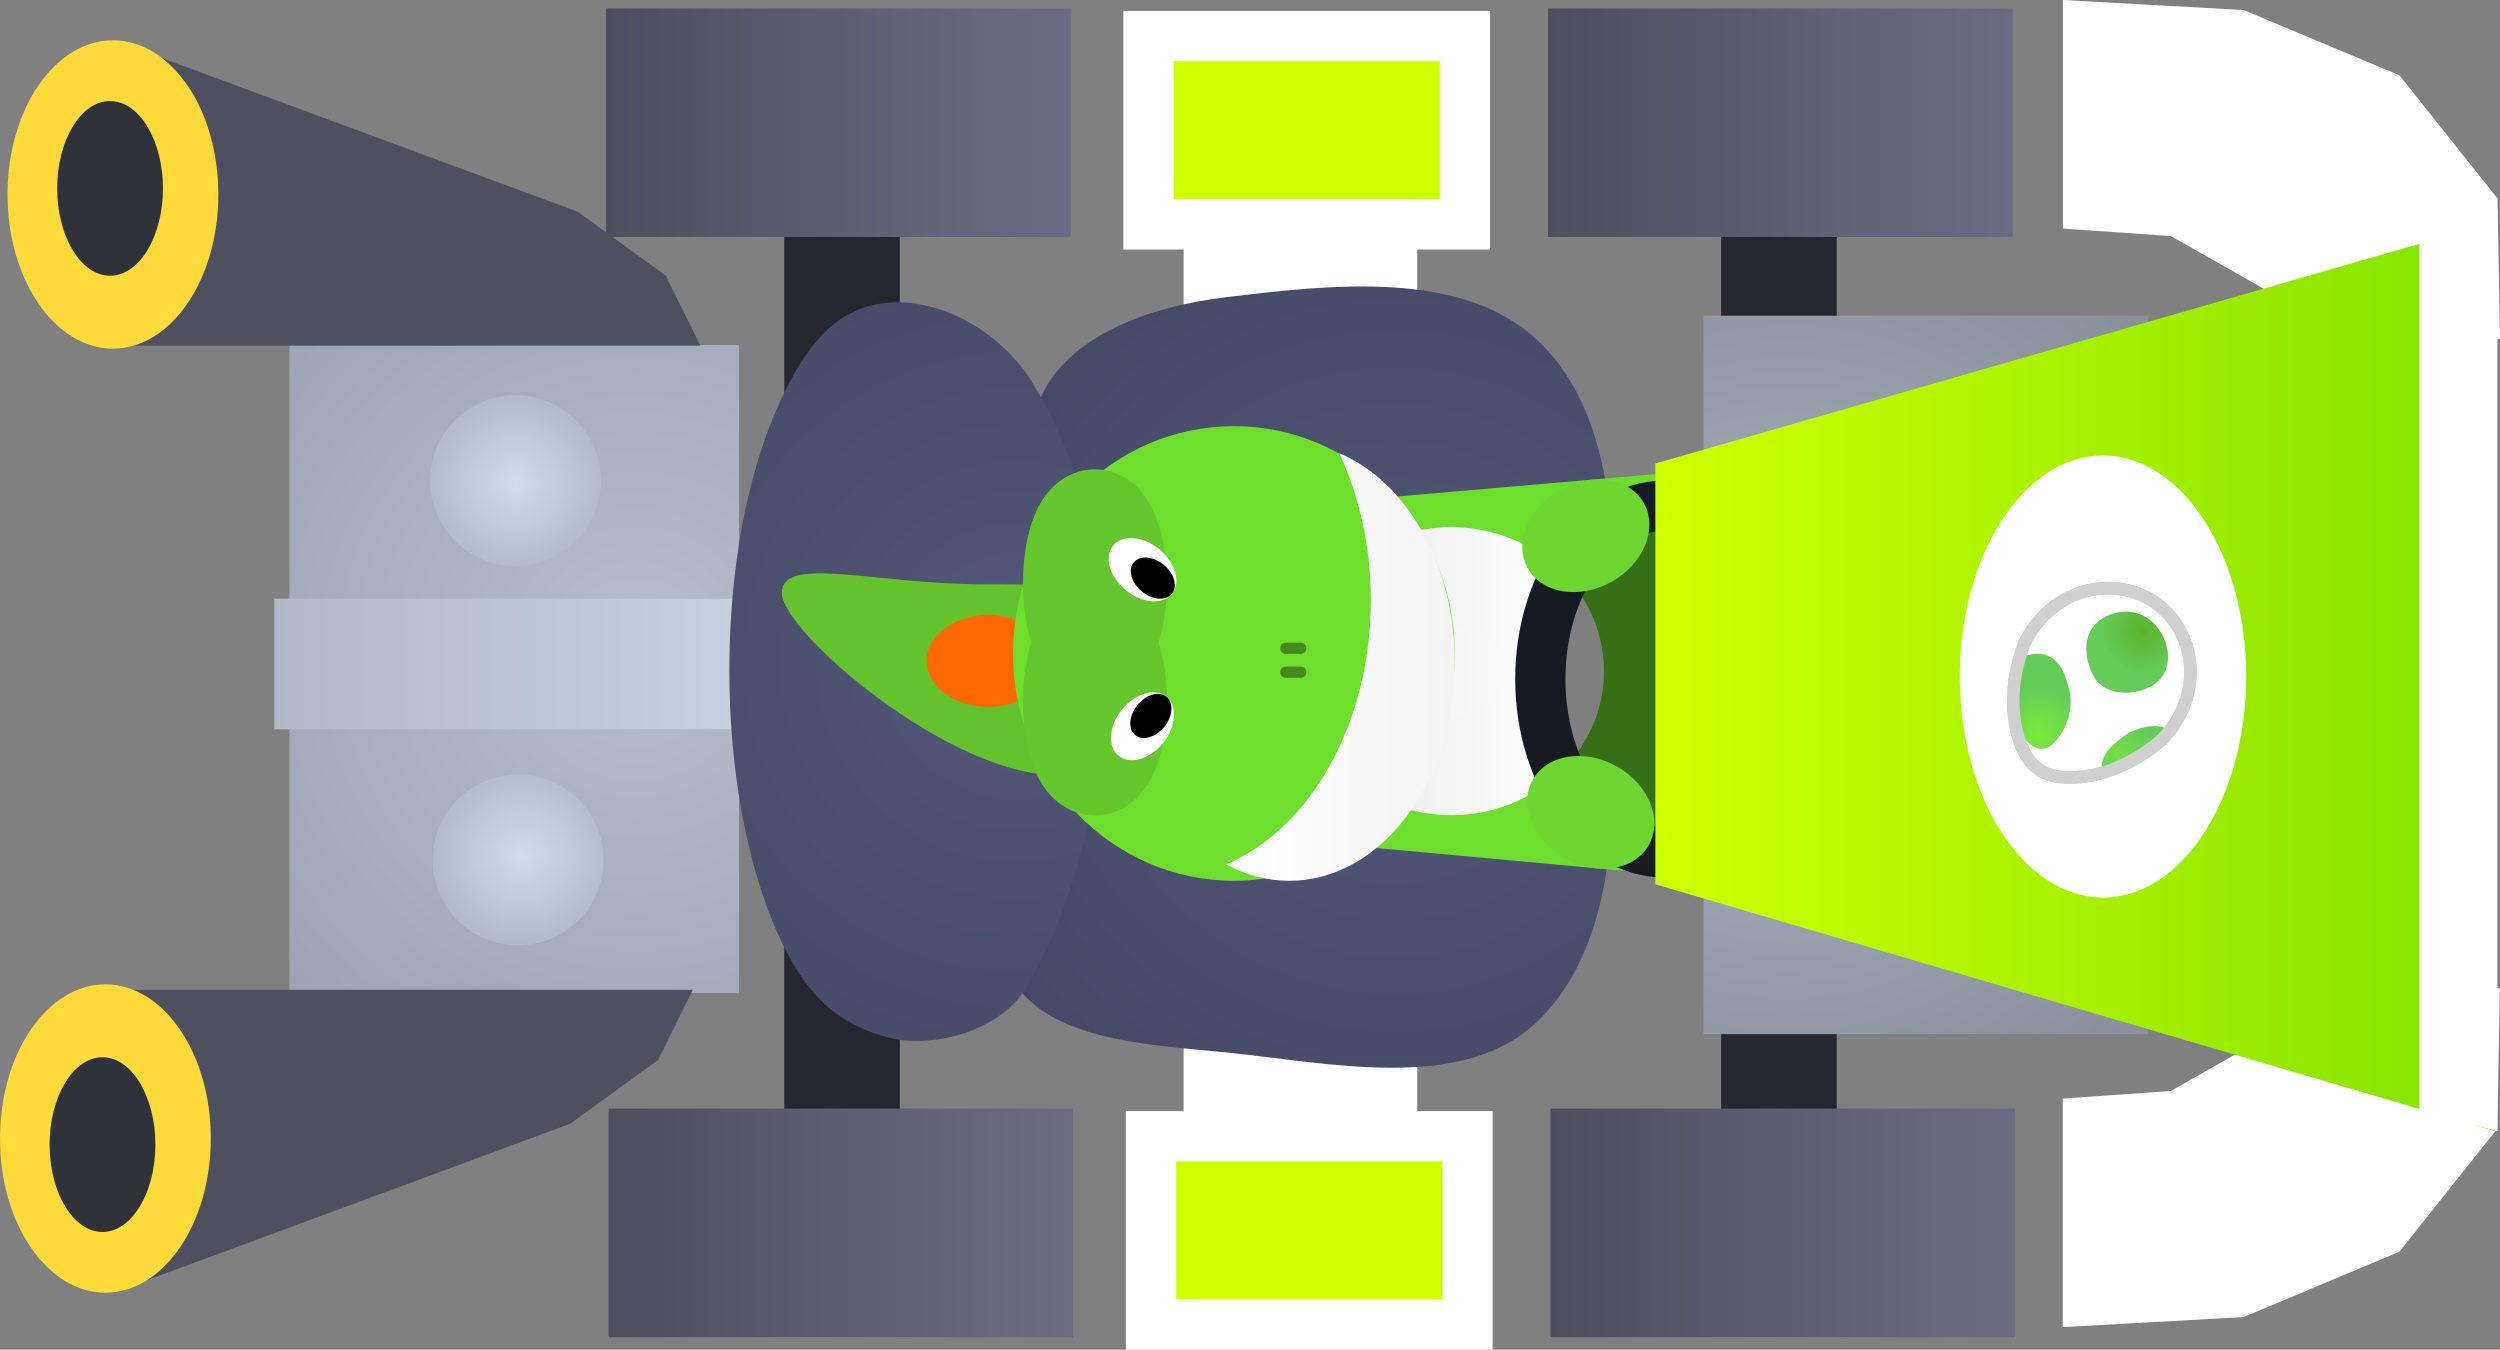<svg version="1.1" xmlns="http://www.w3.org/2000/svg" xmlns:xlink="http://www.w3.org/1999/xlink" width="49.764" height="26.867" viewBox="0,0,49.764,26.867"><rect x="0" y="0" width="49.764" height="26.867" fill="#808080" stroke="none"/><defs><radialGradient cx="223.25" cy="179.799" r="11.126" gradientUnits="userSpaceOnUse" id="color-1"><stop offset="0" stop-color="#b6becf"/><stop offset="1" stop-color="#999fae"/></radialGradient><linearGradient x1="216.05" y1="178.7" x2="225.55" y2="178.7" gradientUnits="userSpaceOnUse" id="color-2"><stop offset="0" stop-color="#b1b8c9"/><stop offset="1" stop-color="#c6d0e1"/></linearGradient><radialGradient cx="238.362" cy="180.34" r="11.754" gradientUnits="userSpaceOnUse" id="color-3"><stop offset="0" stop-color="#535879"/><stop offset="1" stop-color="#434561"/></radialGradient><radialGradient cx="230.838" cy="179.952" r="11.614" gradientUnits="userSpaceOnUse" id="color-4"><stop offset="0" stop-color="#535879"/><stop offset="1" stop-color="#434561"/></radialGradient><linearGradient x1="237.437" y1="180.143" x2="241.517" y2="180.143" gradientUnits="userSpaceOnUse" id="color-5"><stop offset="0" stop-color="#ebebeb"/><stop offset="1" stop-color="#ffffff"/></linearGradient><linearGradient x1="237.437" y1="180.143" x2="241.517" y2="180.143" gradientUnits="userSpaceOnUse" id="color-6"><stop offset="0" stop-color="#e9e9e9"/><stop offset="1" stop-color="#ffffff"/></linearGradient><radialGradient cx="246.199" cy="180.281" r="12.159" gradientUnits="userSpaceOnUse" id="color-7"><stop offset="0" stop-color="#a9b1c0"/><stop offset="1" stop-color="#828893"/></radialGradient><linearGradient x1="0" y1="0" x2="0" y2="0" gradientUnits="userSpaceOnUse" id="color-8"><stop offset="0" stop-color="#000000" stop-opacity="0"/><stop offset="1" stop-color="#000000"/></linearGradient><linearGradient x1="243.54" y1="180.252" x2="260.264" y2="180.252" gradientUnits="userSpaceOnUse" id="color-9"><stop offset="0" stop-color="#ceff00"/><stop offset="1" stop-color="#81e300"/></linearGradient><linearGradient x1="222.703" y1="188.85" x2="231.953" y2="188.85" gradientUnits="userSpaceOnUse" id="color-10"><stop offset="0" stop-color="#4d4e5e"/><stop offset="1" stop-color="#6b6c84"/></linearGradient><linearGradient x1="241.453" y1="188.85" x2="250.703" y2="188.85" gradientUnits="userSpaceOnUse" id="color-11"><stop offset="0" stop-color="#4d4e5e"/><stop offset="1" stop-color="#6b6c84"/></linearGradient><linearGradient x1="222.653" y1="166.95" x2="231.903" y2="166.95" gradientUnits="userSpaceOnUse" id="color-12"><stop offset="0" stop-color="#4d4e5e"/><stop offset="1" stop-color="#6b6c84"/></linearGradient><linearGradient x1="241.403" y1="166.95" x2="250.653" y2="166.95" gradientUnits="userSpaceOnUse" id="color-13"><stop offset="0" stop-color="#4d4e5e"/><stop offset="1" stop-color="#6b6c84"/></linearGradient><radialGradient cx="221" cy="183.8" r="2.34" gradientUnits="userSpaceOnUse" id="color-14"><stop offset="0" stop-color="#d1dbed"/><stop offset="1" stop-color="#a9b1c0"/></radialGradient><radialGradient cx="220.85" cy="176.4" r="2.275" gradientUnits="userSpaceOnUse" id="color-15"><stop offset="0" stop-color="#d1dbed"/><stop offset="1" stop-color="#a9b1c0"/></radialGradient><radialGradient cx="251.173" cy="181.415" r="0.921" gradientUnits="userSpaceOnUse" id="color-16"><stop offset="0" stop-color="#7aeb38"/><stop offset="1" stop-color="#65cc5a"/></radialGradient><radialGradient cx="252.729" cy="181.794" r="0.745" gradientUnits="userSpaceOnUse" id="color-17"><stop offset="0" stop-color="#71de47"/><stop offset="1" stop-color="#65cc5a"/></radialGradient><radialGradient cx="253.247" cy="179.355" r="0.822" gradientUnits="userSpaceOnUse" id="color-18"><stop offset="0" stop-color="#5cb12a"/><stop offset="1" stop-color="#65cc5a"/></radialGradient><linearGradient x1="234.999" y1="180.06" x2="239.548" y2="180.06" gradientUnits="userSpaceOnUse" id="color-19"><stop offset="0" stop-color="#ffffff"/><stop offset="1" stop-color="#f3f3f3"/></linearGradient></defs><g transform="translate(-210.589,-166.783)"><g data-paper-data="{&quot;isPaintingLayer&quot;:true}" fill-rule="nonzero" stroke-linejoin="miter" stroke-miterlimit="10" stroke-dasharray="" stroke-dashoffset="0" style="mix-blend-mode: normal"><path d="M223.55,178.9h25v2.1h-25z" fill="#ffffff" stroke="none" stroke-width="0.884" stroke-linecap="butt"/><path d="M234.15,171h4.65v18.6h-4.65z" fill="#ffffff" stroke="none" stroke-width="1" stroke-linecap="butt"/><path d="M244.85,170.75h2.3v18.75h-2.3z" fill="#25262e" stroke="none" stroke-width="1" stroke-linecap="butt"/><path d="M226.2,170.75h2.3v18.75h-2.3z" fill="#25262e" stroke="none" stroke-width="1" stroke-linecap="butt"/><path d="M251.653,166.783l3.6,0.2l3.1,1.3l1.95,2.45l0.05,2.8l-4.7,-1l-1.85,-1.05l-2.15,-0.15z" fill="#ffffff" stroke="none" stroke-width="1" stroke-linecap="round"/><path d="M251.65,188.65l2.15,-0.15l1.85,-1.05l4.7,-1l-0.05,2.8l-1.95,2.45l-3.1,1.3l-3.6,0.2z" fill="#ffffff" stroke="none" stroke-width="1" stroke-linecap="round"/><path d="M216.35,173.65h8.95v12.9h-8.95z" fill="url(#color-1)" stroke="none" stroke-width="1" stroke-linecap="butt"/><path d="M216.05,178.7h9.5v2.6h-9.5z" fill="url(#color-2)" stroke="none" stroke-width="1" stroke-linecap="butt"/><g stroke="none" stroke-width="1.59" stroke-linecap="round"><path d="M234.973,172.701c2.083,-0.248 4.723,-0.571 6.242,0.875c1.616,1.546 1.52,4.256 1.511,6.441c0.009,2.43 0.186,5.41 -1.511,7.077c-1.493,1.461 -4.163,0.843 -6.242,0.636c-1.589,-0.159 -3.758,-0.242 -4.333,-1.67c-0.817,-1.84 0.975,-3.896 1.113,-5.884c0.126,-1.803 -1.234,-3.745 -0.477,-5.407c0.522,-1.306 2.23,-1.892 3.697,-2.067z" fill="url(#color-3)"/><path d="M228.288,172.808c1.18,-0.089 2.414,0.748 2.942,1.749c1.019,1.722 1.42,3.828 1.352,5.805c-0.073,2.107 -0.525,4.327 -1.59,6.123c-0.52,0.817 -1.827,1.177 -2.704,0.954c-1.002,-0.256 -1.673,-0.819 -2.249,-2.144c-0.576,-1.325 -0.932,-3.154 -0.932,-5.172c0,-2.018 0.356,-3.847 0.932,-5.172c0.576,-1.325 1.217,-2.066 2.249,-2.144z" fill="url(#color-4)"/></g><path d="M236.171,176.858l17.116,-1.48v9.694l-17.116,-1.576z" fill="#6ede2d" stroke="none" stroke-width="1" stroke-linecap="butt"/><path d="M241.517,180.143c0,1.031 -0.913,1.867 -2.04,1.867c-1.127,0 -2.04,-0.836 -2.04,-1.867c0,-1.031 0.913,-1.867 2.04,-1.867c1.127,0 2.04,0.836 2.04,1.867z" fill="url(#color-5)" stroke="url(#color-6)" stroke-width="2" stroke-linecap="butt"/><path d="M244.5,173.068h8.85v14.3h-8.85z" fill="url(#color-7)" stroke="none" stroke-width="1.147" stroke-linecap="butt"/><path d="M243.725,176.85c0.683,0 1.302,0.387 1.75,1.011c0.448,0.625 0.725,1.487 0.725,2.439c0,0.952 -0.277,1.814 -0.725,2.439c-0.448,0.624 -1.067,1.011 -1.75,1.011c-0.683,0 -1.302,-0.387 -1.75,-1.011c-0.448,-0.625 -0.725,-1.487 -0.725,-2.439c0,-0.952 0.277,-1.814 0.725,-2.439c0.448,-0.624 1.067,-1.011 1.75,-1.011z" fill="url(#color-8)" stroke="#181a22" stroke-width="1" stroke-linecap="butt"/><path d="M243.54,176.01l16.724,-4.809v18.102l-16.724,-4.917z" data-paper-data="{&quot;origPos&quot;:null}" fill="url(#color-9)" stroke="none" stroke-width="0.54" stroke-linecap="butt"/><path d="M252.45,175.85c0.786,0 1.499,0.493 2.015,1.29c0.516,0.796 0.835,1.896 0.835,3.11c0,1.214 -0.319,2.314 -0.835,3.11c-0.516,0.797 -1.229,1.29 -2.015,1.29c-0.786,0 -1.499,-0.493 -2.015,-1.29c-0.516,-0.796 -0.835,-1.896 -0.835,-3.11c0,-1.214 0.319,-2.314 0.835,-3.11c0.516,-0.797 1.229,-1.29 2.015,-1.29z" fill="#ffffff" stroke="none" stroke-width="1" stroke-linecap="butt"/><g data-paper-data="{&quot;origPos&quot;:null}"><path d="M222.703,188.85h9.25v4.55h-9.25z" fill="url(#color-10)" stroke="none" stroke-width="1.062" stroke-linecap="butt"/><path d="M241.453,188.85h9.25v4.55h-9.25z" fill="url(#color-11)" stroke="none" stroke-width="1.062" stroke-linecap="butt"/><path d="M233.5,189.4h6.3v3.75h-6.3z" fill="#ceff00" stroke="#ffffff" stroke-width="1" stroke-linecap="round"/></g><g data-paper-data="{&quot;origPos&quot;:null}"><path d="M222.653,166.95h9.25v4.55h-9.25z" fill="url(#color-12)" stroke="none" stroke-width="1.062" stroke-linecap="butt"/><path d="M241.403,166.95h9.25v4.55h-9.25z" fill="url(#color-13)" stroke="none" stroke-width="1.062" stroke-linecap="butt"/><path d="M233.45,167.5h6.3v3.75h-6.3z" fill="#ceff00" stroke="#ffffff" stroke-width="1" stroke-linecap="round"/></g><g stroke="none"><path d="M213.069,167.664l9.018,3.333l1.754,1.273l0.689,1.394h-11.461z" fill="#4e4f5f" stroke-width="1.232" stroke-linecap="round"/><path d="M211.353,172.823c-0.381,-0.555 -0.614,-1.322 -0.614,-2.169c0,-0.847 0.234,-1.614 0.614,-2.169c0.381,-0.556 0.905,-0.9 1.484,-0.9c0.578,0 1.103,0.343 1.484,0.9c0.381,0.555 0.614,1.322 0.614,2.169c0,0.847 -0.234,1.614 -0.614,2.169c-0.381,0.556 -0.905,0.9 -1.484,0.9c-0.579,0 -1.103,-0.343 -1.484,-0.9z" fill="#ffda3b" stroke-width="2.387" stroke-linecap="butt"/><path d="M212.036,171.762c-0.19,-0.314 -0.309,-0.749 -0.309,-1.229c0,-0.48 0.118,-0.915 0.309,-1.229c0.19,-0.315 0.453,-0.51 0.744,-0.51c0.291,0 0.553,0.195 0.744,0.51c0.19,0.314 0.309,0.749 0.309,1.229c0,0.48 -0.118,0.915 -0.309,1.229c-0.19,0.315 -0.453,0.51 -0.744,0.51c-0.291,0 -0.553,-0.195 -0.744,-0.51z" fill="#30323a" stroke-width="1.197" stroke-linecap="butt"/></g><g stroke="none"><path d="M212.919,186.486h11.461l-0.689,1.394l-1.754,1.273l-9.018,3.333z" fill="#4e4f5f" stroke-width="1.232" stroke-linecap="round"/><path d="M212.687,186.377c0.578,0 1.103,0.343 1.484,0.9c0.381,0.555 0.614,1.322 0.614,2.169c0,0.847 -0.234,1.614 -0.614,2.169c-0.381,0.556 -0.905,0.9 -1.484,0.9c-0.579,0 -1.103,-0.343 -1.484,-0.9c-0.381,-0.555 -0.614,-1.322 -0.614,-2.169c0,-0.847 0.234,-1.614 0.614,-2.169c0.381,-0.556 0.905,-0.9 1.484,-0.9z" fill="#ffda3b" stroke-width="2.387" stroke-linecap="butt"/><path d="M212.629,187.828c0.291,0 0.553,0.195 0.744,0.51c0.19,0.314 0.309,0.749 0.309,1.229c0,0.48 -0.118,0.915 -0.309,1.229c-0.19,0.315 -0.453,0.51 -0.744,0.51c-0.291,0 -0.553,-0.195 -0.744,-0.51c-0.19,-0.314 -0.309,-0.749 -0.309,-1.229c0,-0.48 0.118,-0.915 0.309,-1.229c0.19,-0.315 0.453,-0.51 0.744,-0.51z" fill="#30323a" stroke-width="1.197" stroke-linecap="butt"/></g><path d="M220.9,182.2c0.469,0 0.894,0.19 1.202,0.498c0.308,0.308 0.498,0.733 0.498,1.202c0,0.469 -0.19,0.894 -0.498,1.202c-0.308,0.308 -0.733,0.498 -1.202,0.498c-0.469,0 -0.894,-0.19 -1.202,-0.498c-0.308,-0.308 -0.498,-0.733 -0.498,-1.202c0,-0.469 0.19,-0.894 0.498,-1.202c0.308,-0.308 0.733,-0.498 1.202,-0.498z" fill="url(#color-14)" stroke="none" stroke-width="1" stroke-linecap="butt"/><path d="M220.85,174.65c0.469,0 0.894,0.19 1.202,0.498c0.308,0.308 0.498,0.733 0.498,1.202c0,0.469 -0.19,0.894 -0.498,1.202c-0.308,0.308 -0.733,0.498 -1.202,0.498c-0.469,0 -0.894,-0.19 -1.202,-0.498c-0.308,-0.308 -0.498,-0.733 -0.498,-1.202c0,-0.469 0.19,-0.894 0.498,-1.202c0.308,-0.308 0.733,-0.498 1.202,-0.498z" fill="url(#color-15)" stroke="none" stroke-width="1" stroke-linecap="butt"/><path d="M258.75,171.6l1.55,-0.65v18.35l-1.55,-0.4z" fill="#ffffff" stroke="none" stroke-width="1" stroke-linecap="round"/><path d="M242.77,182.038c0.319,0.179 0.55,0.444 0.666,0.728c0.116,0.283 0.116,0.585 -0.026,0.837c-0.142,0.253 -0.4,0.409 -0.702,0.457c-0.302,0.048 -0.648,-0.012 -0.968,-0.191c-0.319,-0.179 -0.55,-0.444 -0.666,-0.728c-0.116,-0.283 -0.116,-0.585 0.026,-0.837c0.142,-0.253 0.4,-0.409 0.702,-0.457c0.302,-0.048 0.648,0.012 0.968,0.191z" fill="#6ed631" stroke="none" stroke-width="1.025" stroke-linecap="butt"/><path d="M241.703,178.553c-0.302,-0.048 -0.56,-0.204 -0.702,-0.457c-0.142,-0.253 -0.142,-0.554 -0.026,-0.837c0.116,-0.283 0.347,-0.548 0.666,-0.728c0.319,-0.179 0.665,-0.239 0.968,-0.191c0.302,0.048 0.56,0.204 0.702,0.457c0.142,0.253 0.142,0.554 0.026,0.837c-0.116,0.283 -0.347,0.548 -0.666,0.728c-0.319,0.179 -0.665,0.239 -0.968,0.191z" fill="#6ed631" stroke="none" stroke-width="1.025" stroke-linecap="butt"/><path d="M233.989,181.073c0,0.25 -0.25,0.25 -0.25,0.25c-0.092,0 -0.393,0 -0.485,0c0,0 -0.25,0 -0.25,-0.25c0,-0.25 0.25,-0.25 0.25,-0.25c0.092,0 0.185,0 0.277,0h0.208c0,0 0.25,0 0.25,0.25z" fill="#000000" stroke="none" stroke-width="0.5" stroke-linecap="butt"/><path d="M234.166,178.976c0,0.25 -0.25,0.25 -0.25,0.25c-0.092,0 -0.393,0 -0.485,0c0,0 -0.25,0 -0.25,-0.25c0,-0.25 0.25,-0.25 0.25,-0.25c0.092,0 0.185,0 0.277,0h0.208c0,0 0.25,0 0.25,0.25z" fill="#000000" stroke="none" stroke-width="0.5" stroke-linecap="butt"/><g stroke-width="0.25" stroke-linecap="butt"><path d="M253.25,178.645c0.954,0.426 1.347,1.806 0.397,2.842c-0.738,0.646 -1.473,0.792 -1.931,0.773c-0.293,-0.012 -0.471,-0.116 -0.471,-0.116l-0.148,-0.102c0,0 -0.158,-0.131 -0.269,-0.403c-0.173,-0.424 -0.287,-1.165 0.07,-2.079c0.651,-1.246 2.082,-1.346 2.807,-0.594" data-paper-data="{&quot;index&quot;:null}" fill="#ffffff" stroke="#d0d0d0"/><path d="M251.523,181.514c-0.059,0.066 -0.322,0.441 -0.749,-0.166c-0.065,-0.092 -0.19,-1.38 0.067,-1.483c0.762,-0.304 0.9,0.503 0.94,0.668c0.067,0.273 0.003,0.689 -0.258,0.981z" fill="url(#color-16)" stroke="none"/><path d="M252.452,182.12c-0.151,-0.358 0.52,-0.754 0.537,-0.763c0.324,-0.154 0.674,-0.157 0.73,-0.039c0.056,0.117 -0.162,0.338 -0.486,0.492c-0.324,0.154 -0.731,0.43 -0.781,0.31z" fill="url(#color-17)" stroke="none"/><path d="M252.24,180.201c-0.196,-0.412 -0.195,-0.926 0.281,-1.153c0.476,-0.227 0.931,-0.005 1.127,0.407c0.196,0.412 0.094,0.832 -0.282,1.011c-0.391,0.186 -0.93,0.147 -1.126,-0.265z" fill="url(#color-18)" stroke="none"/><path d="M253.249,178.643c0.954,0.426 1.347,1.806 0.397,2.842c-0.738,0.646 -1.473,0.792 -1.931,0.773c-0.293,-0.012 -0.471,-0.116 -0.471,-0.116l-0.148,-0.102c0,0 -0.158,-0.131 -0.269,-0.403c-0.173,-0.424 -0.287,-1.165 0.07,-2.079c0.651,-1.246 2.082,-1.346 2.807,-0.594" data-paper-data="{&quot;index&quot;:null}" fill="none" stroke="#d0d0d0"/></g><g stroke-linecap="butt"><path d="M233.662,179.191c0,0.763 0.141,3.022 -2.029,3.022c-2.169,0 -5.482,-2.863 -5.482,-3.626c0,-0.763 1.845,-0.173 4.014,-0.173c2.169,0 3.496,0.014 3.496,0.777z" fill="#64c32d" stroke="none" stroke-width="0"/><path d="M231.475,179.94c0,0.505 -0.547,0.915 -1.221,0.915c-0.674,0 -1.221,-0.41 -1.221,-0.915c0,-0.505 0.547,-0.915 1.221,-0.915c0.674,0 1.221,0.41 1.221,0.915z" fill="#ff6900" stroke="none" stroke-width="0"/><g><path d="M239.548,179.791c0,2.499 -1.968,4.525 -4.397,4.525c-2.428,0 -4.397,-2.026 -4.397,-4.525c0,-2.499 1.968,-4.525 4.397,-4.525c2.428,0 4.397,2.026 4.397,4.525z" fill="#6ede2d" stroke="none" stroke-width="0"/><path d="M239.548,179.959c0,2.406 -1.475,4.357 -3.295,4.357c-0.444,0 -0.867,-0.116 -1.254,-0.326c1.67,-0.717 2.877,-2.801 2.877,-5.261c0,-1.073 -0.23,-2.076 -0.628,-2.924c1.333,0.558 2.3,2.207 2.3,4.154z" fill="url(#color-19)" stroke="none" stroke-width="0"/><g fill="#46891f" stroke="none" stroke-width="0.5"><path d="M236.593,180.163c0,0.111 -0.107,0.111 -0.107,0.111c-0.082,0 -0.225,0 -0.306,0c0,0 -0.107,0 -0.107,-0.111c0,-0.111 0.107,-0.111 0.107,-0.111c0.082,0 0.163,0 0.245,0h0.061c0,0 0.107,0 0.107,0.111z"/><path d="M236.593,179.687c0,0.111 -0.107,0.111 -0.107,0.111c-0.082,0 -0.225,0 -0.306,0c0,0 -0.107,0 -0.107,-0.111c0,-0.111 0.107,-0.111 0.107,-0.111c0.082,0 0.163,0 0.245,0h0.061c0,0 0.107,0 0.107,0.111z"/></g><path d="M232.816,178.393c0,0.7 -0.194,1.268 -0.432,1.268c-0.239,0 -0.432,-0.568 -0.432,-1.268c0,-0.7 0.194,-1.268 0.432,-1.268c0.239,0 0.432,0.568 0.432,1.268z" fill="#4a6528" stroke="#65c62d" stroke-width="2"/><path d="M232.816,180.747c0,0.7 -0.194,1.268 -0.432,1.268c-0.239,0 -0.432,-0.568 -0.432,-1.268c0,-0.7 0.194,-1.268 0.432,-1.268c0.239,0 0.432,0.568 0.432,1.268z" fill="#4a6528" stroke="#65c62d" stroke-width="2"/><g stroke="none" stroke-width="0"><path d="M233.807,180.652c0.226,0.183 0.197,0.595 -0.065,0.92c-0.263,0.325 -0.659,0.44 -0.886,0.257c-0.226,-0.183 -0.197,-0.595 0.065,-0.92c0.263,-0.325 0.659,-0.44 0.886,-0.257z" fill="#ffffff"/><path d="M233.807,180.652c0.148,0.119 0.129,0.387 -0.042,0.599c-0.171,0.211 -0.429,0.286 -0.577,0.166c-0.148,-0.119 -0.129,-0.387 0.042,-0.599c0.171,-0.211 0.429,-0.286 0.577,-0.166z" fill="#000000"/></g><g stroke="none" stroke-width="0"><path d="M233.917,178.602c-0.184,0.225 -0.596,0.194 -0.919,-0.071c-0.323,-0.265 -0.436,-0.662 -0.252,-0.887c0.184,-0.225 0.596,-0.194 0.919,0.071c0.323,0.265 0.436,0.662 0.252,0.887z" fill="#ffffff"/><path d="M233.917,178.602c-0.12,0.147 -0.388,0.127 -0.598,-0.045c-0.21,-0.172 -0.283,-0.431 -0.163,-0.577c0.12,-0.147 0.388,-0.127 0.598,0.045c0.21,0.172 0.283,0.431 0.163,0.578z" fill="#000000"/></g></g></g></g></g></svg>